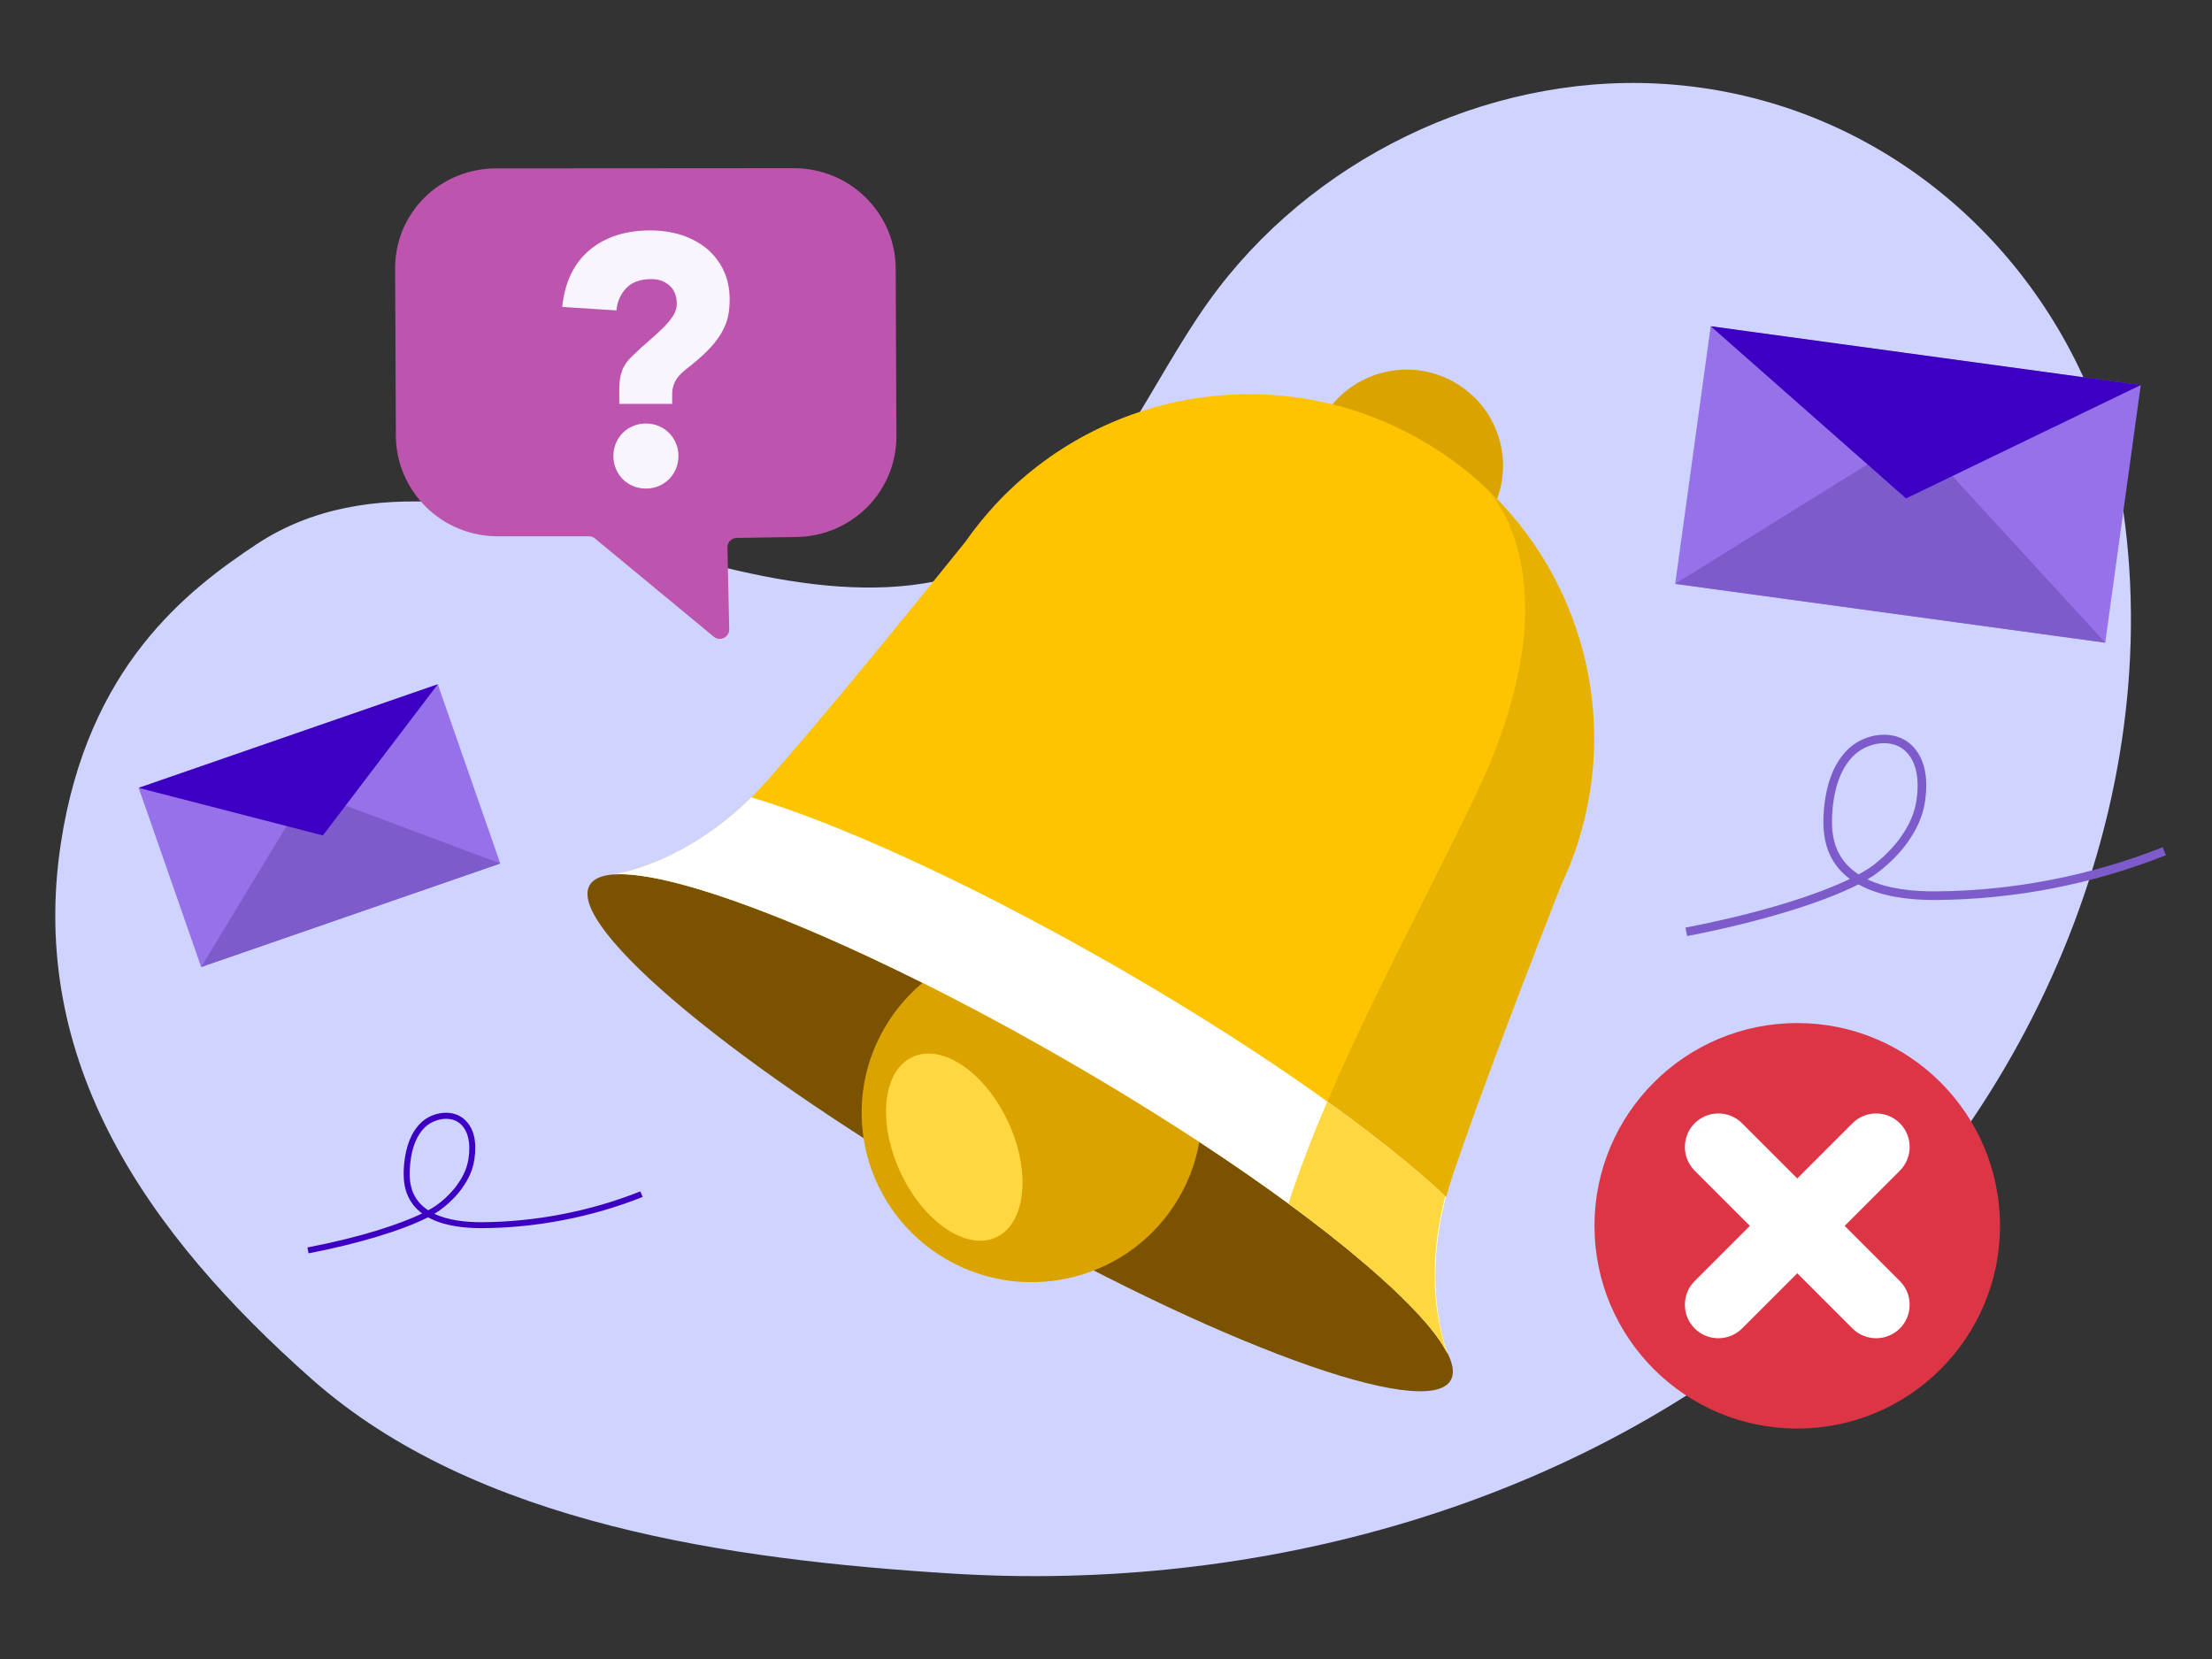 <svg width="240" height="180" viewBox="0 0 240 180" fill="none" xmlns="http://www.w3.org/2000/svg">
<rect x="0" y="0" width="240" height="180" fill="#333333" stroke="none"/>
<g clip-path="url(#clip0_2609_39429)">
<path d="M229.587 50.913L228.905 48.596C223.201 29.077 207.432 14.014 187.603 10.037C185.053 9.525 182.469 9.202 179.864 9.068C161.12 8.11 142.107 17.346 131.113 32.742C124.649 41.8 120.478 53.097 111.195 59.169C99.116 67.079 83.258 63.191 69.513 59.057C55.768 54.924 39.898 51.08 27.842 59.046C20.315 64.037 9.523 72.304 6.604 91.488C2.991 115.23 15.976 133.824 33.814 149.622C51.652 165.42 79.399 169.23 103.165 170.723C136.459 172.817 171.196 163.425 196.494 141.333C221.792 119.252 236.23 83.812 229.598 50.913H229.587Z" fill="#CFD3FF"/>
<path d="M195 154.999C207.15 154.999 216.999 145.15 216.999 133C216.999 120.85 207.15 111 195 111C182.85 111 173 120.85 173 133C173 145.15 182.85 154.999 195 154.999Z" fill="#DC3545"/>
<path d="M206.133 121.872C207.55 123.289 207.55 125.59 206.133 127.015L189.013 144.135C187.596 145.552 185.287 145.552 183.87 144.135C182.452 142.717 182.452 140.417 183.87 138.991L200.989 121.872C202.415 120.454 204.715 120.454 206.133 121.872Z" fill="white"/>
<path d="M189.013 121.872L206.133 138.991C207.55 140.417 207.55 142.717 206.133 144.135C204.715 145.552 202.415 145.552 200.989 144.135L183.87 127.015C182.452 125.598 182.452 123.297 183.87 121.872C185.287 120.454 187.588 120.454 189.013 121.872Z" fill="white"/>
<path fill-rule="evenodd" clip-rule="evenodd" d="M115.356 114.839C141.157 129.678 159.979 145.309 157.396 149.765C154.812 154.211 131.818 145.788 106.017 130.96C80.227 116.12 61.394 100.489 63.977 96.044C66.549 91.588 89.555 100.01 115.356 114.85V114.839Z" fill="#7A5200"/>
<path fill-rule="evenodd" clip-rule="evenodd" d="M157.854 41.509C162.853 44.384 164.564 50.756 161.678 55.725C158.793 60.705 152.396 62.41 147.397 59.535C142.398 56.661 140.686 50.288 143.572 45.308C146.457 40.328 152.843 38.624 157.854 41.498V41.509Z" fill="#DBA300"/>
<path fill-rule="evenodd" clip-rule="evenodd" d="M121.171 104.814C129.995 109.894 133.026 121.135 127.926 129.925C122.826 138.715 111.542 141.724 102.718 136.654C93.894 131.574 90.863 120.333 95.963 111.543C101.063 102.753 112.347 99.745 121.171 104.814V104.814Z" fill="#DBA300"/>
<path fill-rule="evenodd" clip-rule="evenodd" d="M157.083 146.879C156.177 144.317 154.387 137.22 157.586 127.617C160.539 118.782 166.399 103.63 169.396 95.988C170.123 94.461 170.738 92.901 171.242 91.32V91.286C176.42 74.965 169.732 56.682 154.231 47.77C138.73 38.857 119.505 42.233 107.896 54.855L107.874 54.878C106.756 56.103 105.704 57.407 104.731 58.799C99.587 65.205 89.342 77.839 83.135 84.802C76.391 92.367 69.323 94.361 66.65 94.862C73.875 94.394 93.626 102.338 115.356 114.838C137.086 127.338 153.873 140.406 157.083 146.868V146.879Z" fill="#FFC401"/>
<path fill-rule="evenodd" clip-rule="evenodd" d="M109.406 121.769C111.9 127.184 111.296 132.765 108.064 134.258C104.832 135.74 100.179 132.554 97.674 127.15C95.18 121.736 95.773 116.154 99.016 114.673C102.26 113.191 106.912 116.366 109.406 121.78V121.769Z" fill="#FFD740"/>
<g opacity="0.1">
<path fill-rule="evenodd" clip-rule="evenodd" d="M157.082 146.88C156.176 144.318 154.386 137.221 157.585 127.618C160.538 118.783 166.398 103.631 169.395 95.989C170.122 94.462 170.737 92.903 171.24 91.321V91.287C175.557 77.662 171.61 62.677 161.186 52.918C162.092 53.809 171.039 63.557 160.045 86.408C152.933 101.203 144.545 116.054 139.803 130.604C148.94 137.299 155.236 143.182 157.082 146.88V146.88Z" fill="black"/>
</g>
<path fill-rule="evenodd" clip-rule="evenodd" d="M156.904 129.868C149.824 123.217 137.511 114.438 122.76 105.837C122.223 105.525 121.675 105.213 121.127 104.89C120.579 104.567 120.031 104.255 119.483 103.954C104.631 95.532 90.83 89.293 81.514 86.508C75.284 92.669 69.111 94.396 66.65 94.864C72.13 94.507 84.813 98.997 100.09 106.628C104.966 109.057 110.1 111.82 115.356 114.839C120.612 117.858 125.567 120.922 130.13 123.897C144.412 133.266 154.645 141.967 157.083 146.869C156.255 144.507 154.667 138.313 156.915 129.857L156.904 129.868Z" fill="white"/>
<path fill-rule="evenodd" clip-rule="evenodd" d="M156.904 129.869C153.639 126.795 149.243 123.274 144.009 119.52C142.421 123.218 140.99 126.917 139.793 130.594L140.005 130.75L140.207 130.906L140.565 131.162L140.632 131.217L141.046 131.529L141.113 131.574L141.459 131.83L141.862 132.142L142.186 132.387L142.265 132.443L142.667 132.744L142.712 132.788L143.059 133.056L143.238 133.189L143.45 133.357L143.752 133.591L143.842 133.657L144.222 133.958L144.255 133.992L144.602 134.259L144.759 134.382L144.971 134.56L145.239 134.771L145.34 134.849L145.709 135.139L145.732 135.161L146.067 135.44L146.201 135.551L146.414 135.73L146.66 135.93L146.76 136.019L147.107 136.309L147.432 136.587L147.555 136.688L147.767 136.866L147.991 137.055L148.103 137.144L148.427 137.423L148.751 137.701L148.852 137.791L149.064 137.98L149.266 138.158L149.378 138.259L149.668 138.515L149.97 138.793L150.06 138.871L150.261 139.061L150.44 139.217L150.552 139.317L150.82 139.562L150.843 139.584L151.122 139.841L151.189 139.907L151.391 140.097L151.547 140.242L151.659 140.353L151.894 140.587L151.927 140.609L152.185 140.866L152.241 140.921L152.431 141.111L152.677 141.356L152.889 141.567L152.923 141.601L153.158 141.835L153.202 141.879L153.392 142.08L153.504 142.202V142.225L153.784 142.514H153.795L153.829 142.559L154.041 142.793L154.075 142.826L154.254 143.016L154.354 143.127L154.455 143.239L154.612 143.417L154.645 143.461L154.835 143.684L154.858 143.706L155.014 143.896L155.092 143.996L155.193 144.119L155.327 144.286L155.372 144.33C155.652 144.687 155.909 145.032 156.133 145.355L156.3 145.612V145.634L156.39 145.756L156.479 145.89L156.625 146.135L156.736 146.325L156.77 146.391L156.792 146.425L156.882 146.603L156.904 146.637L156.938 146.692L157.027 146.87L156.983 146.759L156.938 146.637V146.614L156.893 146.503V146.469L156.848 146.369V146.325L156.804 146.235V146.169L156.759 146.091L156.736 146.013L156.714 145.946L156.692 145.857L156.669 145.79L156.636 145.678L156.591 145.5V145.456L156.546 145.311V145.288L156.502 145.121L156.457 144.932L156.412 144.754V144.731L156.367 144.564V144.52L156.323 144.364V144.308L156.278 144.174V144.096L156.233 143.963L156.211 143.862L156.188 143.751L156.166 143.628V143.528L156.121 143.395V143.317L156.077 143.149V143.094L156.032 142.904V142.86L155.998 142.648V142.626L155.954 142.392L155.92 142.147V142.124L155.887 141.902V141.857L155.853 141.645V141.579L155.819 141.389V141.3L155.797 141.122V141.01L155.775 140.854V140.721L155.752 140.587V140.42L155.73 140.308V140.119L155.708 140.03V139.807L155.696 139.74V139.495L155.685 139.462V139.183V139.172V138.882V138.871V138.582C155.685 138.281 155.685 137.969 155.685 137.657V137.534V137.345V137.189L155.696 137.022V136.977L155.719 136.688V136.476L155.741 136.365V136.119L155.763 136.03L155.786 135.752V135.696L155.819 135.384V135.351L155.853 135.005L155.887 134.66V134.627L155.931 134.304L155.976 133.947V133.858L156.032 133.591V133.468L156.088 133.223L156.144 132.855L156.177 132.666L156.211 132.488L156.256 132.265L156.278 132.12C156.323 131.875 156.379 131.619 156.434 131.362L156.513 131.028V130.972L156.613 130.605V130.582L156.714 130.193V130.17L156.815 129.791L156.904 129.869Z" fill="#FFD740"/>
<path d="M43.655 25.031C44.203 23.694 45.008 22.491 46.026 21.466C47.044 20.452 48.263 19.639 49.605 19.093C50.947 18.547 52.379 18.268 53.833 18.268L86.131 18.246C87.574 18.246 89.006 18.525 90.348 19.07C91.69 19.616 92.898 20.419 93.927 21.432C94.955 22.446 95.772 23.649 96.331 24.964C96.89 26.29 97.181 27.705 97.181 29.131L97.259 47.29C97.282 50.154 96.163 52.906 94.161 54.955C92.148 57.005 89.408 58.197 86.523 58.264L79.936 58.364C79.365 58.364 78.918 58.844 78.929 59.401L79.119 68.28C79.141 69.149 78.113 69.639 77.442 69.082L64.547 58.42C64.368 58.264 64.133 58.186 63.887 58.186H53.967C51.07 58.186 48.285 57.039 46.227 55.011C44.17 52.983 42.984 50.232 42.951 47.368L42.872 29.209C42.85 27.772 43.13 26.346 43.666 25.009L43.655 25.031Z" fill="#BD54AE"/>
<path d="M67.2 42.13C67.2 41.36 67.3 40.71 67.51 40.18C67.71 39.64 68.06 39.15 68.54 38.69C69.25 38 69.91 37.4 70.51 36.89C71.11 36.38 71.63 35.9 72.06 35.46C72.49 35.01 72.83 34.59 73.07 34.2C73.31 33.8 73.43 33.39 73.43 32.96C73.43 32.12 73.17 31.46 72.65 30.99C72.13 30.52 71.47 30.28 70.68 30.28C69.48 30.28 68.57 30.61 67.94 31.27C67.32 31.93 66.96 32.74 66.89 33.68L61 33.3C61.28 30.6 62.28 28.54 63.98 27.12C65.69 25.7 67.88 25 70.56 25C71.73 25 72.84 25.16 73.87 25.48C74.9 25.8 75.81 26.28 76.6 26.91C77.39 27.55 78.02 28.34 78.48 29.28C78.94 30.22 79.17 31.31 79.17 32.53C79.17 33.27 79.09 33.94 78.94 34.54C78.79 35.14 78.52 35.73 78.16 36.32C77.79 36.91 77.31 37.5 76.71 38.1C76.11 38.7 75.35 39.36 74.43 40.07C73.84 40.53 73.45 40.98 73.24 41.41C73.03 41.84 72.93 42.28 72.93 42.71V43.82H67.19V42.13H67.2ZM66.55 49.48C66.55 49 66.64 48.54 66.82 48.1C67 47.67 67.25 47.29 67.57 46.97C67.89 46.65 68.26 46.4 68.7 46.22C69.13 46.04 69.59 45.95 70.08 45.95C70.57 45.95 71.02 46.04 71.46 46.22C71.89 46.4 72.27 46.65 72.59 46.97C72.91 47.29 73.16 47.66 73.34 48.1C73.52 48.53 73.61 48.99 73.61 49.48C73.61 49.96 73.52 50.42 73.34 50.86C73.16 51.29 72.91 51.67 72.59 51.99C72.27 52.31 71.89 52.56 71.46 52.74C71.03 52.92 70.57 53.01 70.08 53.01C69.59 53.01 69.14 52.92 68.7 52.74C68.27 52.56 67.89 52.31 67.57 51.99C67.25 51.67 67 51.3 66.82 50.86C66.64 50.42 66.55 49.96 66.55 49.48Z" fill="#F9F5FE"/>
<path d="M47.498 74.244L15.045 85.477L21.825 104.914L54.278 93.681L47.498 74.244Z" fill="#9671EA"/>
<path d="M21.824 104.925L33.366 85.863L54.28 93.684L21.824 104.925Z" fill="#7D5BCA"/>
<path d="M15.047 85.483L35.032 90.642L47.502 74.242L15.047 85.483Z" fill="#3D00C3"/>
<path d="M232.267 41.793L185.609 35.41L181.756 63.357L228.414 69.74L232.267 41.793Z" fill="#9671EA"/>
<path d="M181.766 63.335L207.746 47.203L228.413 69.719L181.766 63.335Z" fill="#7D5BCA"/>
<path d="M185.611 35.395L206.805 54.078L232.27 41.778L185.611 35.395Z" fill="#3D00C3"/>
<path d="M183.052 101.558L182.873 100.644C191.417 98.995 197.367 96.979 200.711 95.363C199.783 94.684 199.022 93.804 198.519 92.69C197.915 91.364 197.714 89.782 197.904 87.71C198.173 84.813 199.078 82.629 200.588 81.215C201.494 80.379 202.736 79.833 203.988 79.733C205.353 79.621 206.583 80.034 207.444 80.88C208.775 82.195 209.256 84.234 208.864 86.941C208.54 89.169 207.455 90.707 206.874 91.531C206.818 91.609 205.543 93.391 203.485 94.851C203.228 95.04 202.937 95.219 202.613 95.408C204.793 96.455 207.567 96.723 209.927 96.712C218.315 96.678 226.87 95.018 234.654 91.921L235.001 92.79C231.042 94.361 226.904 95.575 222.699 96.388C218.494 97.202 214.199 97.625 209.938 97.647C207.254 97.659 204.066 97.313 201.64 95.954C197.714 97.959 190.791 100.076 183.063 101.558H183.052ZM204.503 80.635C203.317 80.613 202.064 81.103 201.226 81.883C199.884 83.131 199.078 85.114 198.832 87.776C198.653 89.682 198.832 91.108 199.369 92.288C199.872 93.391 200.678 94.238 201.662 94.873C202.176 94.595 202.601 94.327 202.948 94.093C204.872 92.734 206.102 91.007 206.113 90.996C206.65 90.239 207.645 88.813 207.936 86.807C208.283 84.412 207.891 82.641 206.784 81.538C206.169 80.925 205.353 80.657 204.514 80.635H204.503Z" fill="#7D5BCA"/>
<path d="M33.478 135.984L33.355 135.349C39.316 134.201 43.466 132.786 45.803 131.661C45.154 131.182 44.629 130.569 44.271 129.789C43.846 128.865 43.712 127.762 43.846 126.313C44.036 124.297 44.662 122.771 45.714 121.779C46.34 121.189 47.212 120.821 48.085 120.743C49.035 120.665 49.896 120.955 50.489 121.545C51.417 122.459 51.753 123.885 51.473 125.779C51.25 127.338 50.489 128.408 50.087 128.987C50.053 129.043 49.158 130.291 47.727 131.305C47.548 131.438 47.346 131.561 47.123 131.694C48.644 132.419 50.579 132.608 52.223 132.608C58.072 132.586 64.044 131.427 69.479 129.266L69.725 129.867C66.963 130.97 64.077 131.806 61.136 132.374C58.195 132.942 55.209 133.243 52.234 133.254C50.355 133.254 48.141 133.02 46.441 132.073C43.7 133.477 38.869 134.948 33.478 135.984V135.984ZM48.454 121.389C47.626 121.378 46.754 121.712 46.161 122.258C45.221 123.127 44.662 124.52 44.495 126.369C44.371 127.695 44.495 128.698 44.864 129.511C45.221 130.28 45.781 130.87 46.463 131.316C46.821 131.126 47.123 130.937 47.358 130.77C48.7 129.823 49.561 128.62 49.561 128.608C49.941 128.074 50.635 127.093 50.836 125.69C51.082 124.018 50.802 122.782 50.031 122.013C49.606 121.59 49.035 121.4 48.443 121.389H48.454Z" fill="#3D00C3"/>
</g>
<defs>
<clipPath id="clip0_2609_39429">
<rect width="229" height="162" fill="white" transform="translate(6 9)"/>
</clipPath>
</defs>
</svg>
